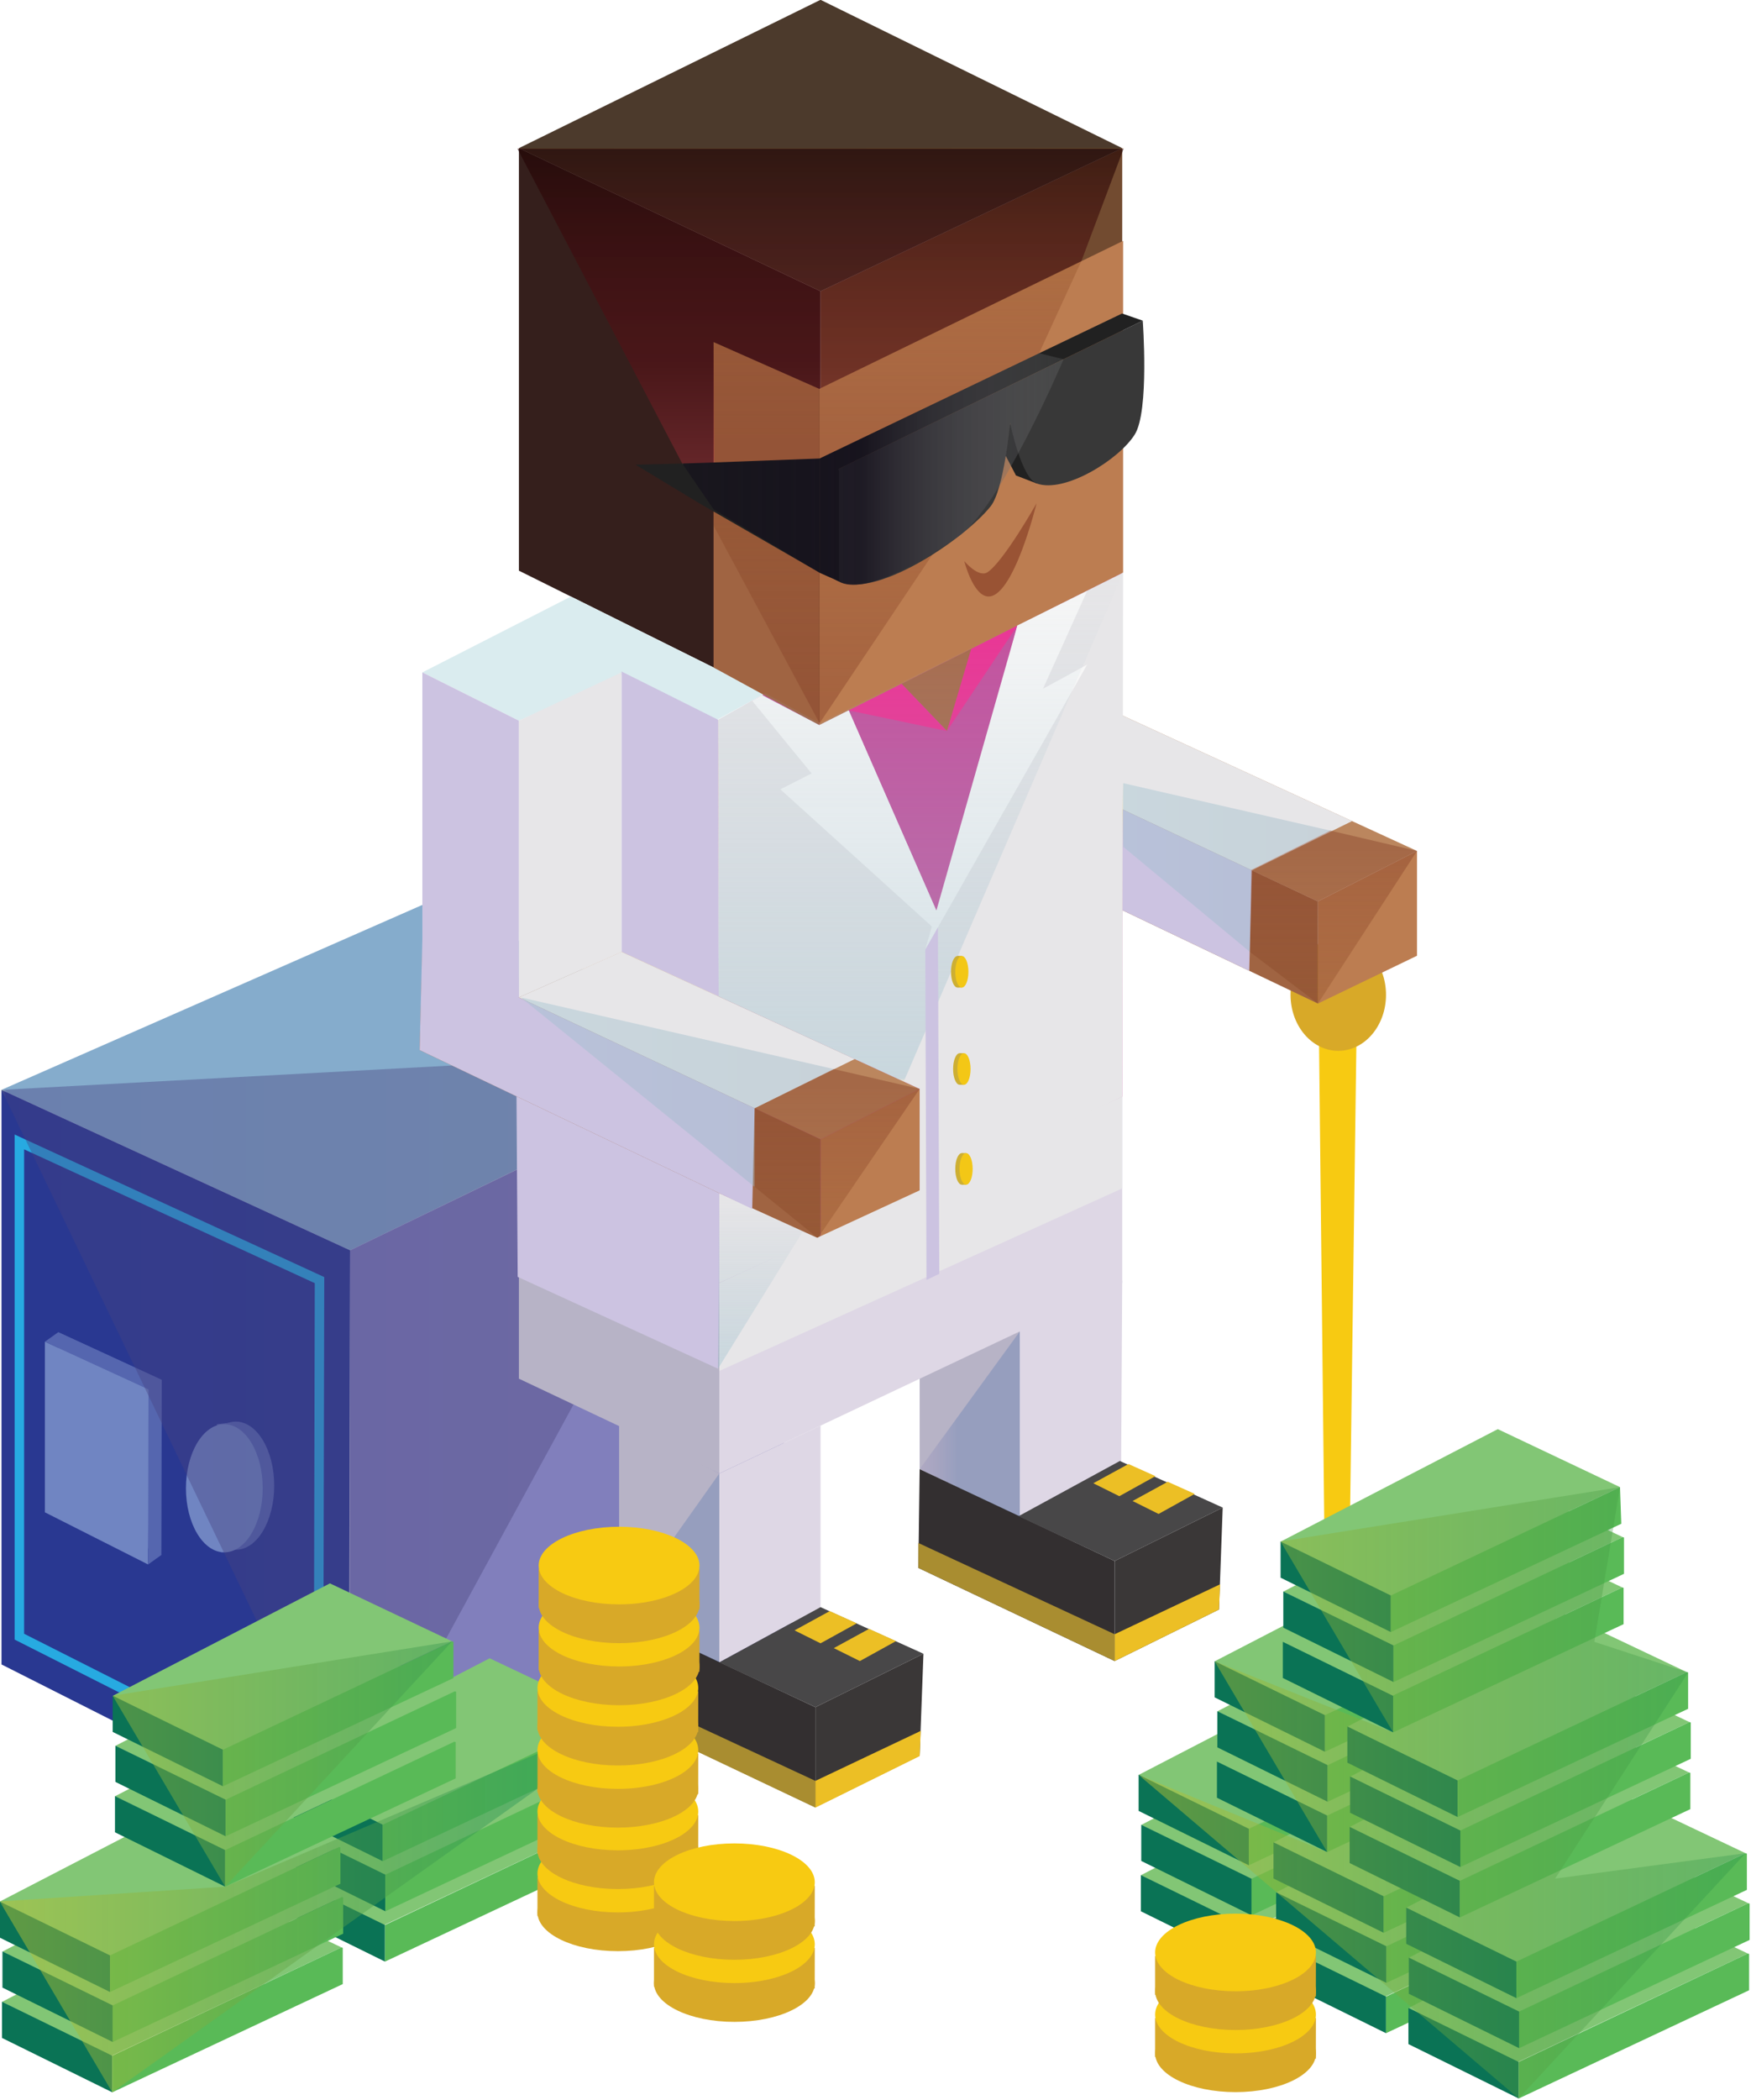 <svg xmlns="http://www.w3.org/2000/svg" version="1.1" id="svg526" width="150" height="179.826"><style id="style2">.st49{fill:#f7ca12}.st50{fill:#d8a928}.st54{fill:#bb865e}.st55{fill:#bc7d51}.st56{fill:#a06442}.st57{fill:#e7e6e8}.st58{fill:#ccc3e1}.st59{fill:#5566af}.st61{fill:#7085c2}.st63{fill:#b7b3c6}.st64{fill:#ded7e5}.st66{fill:#351f1c}.st70{fill:#332f30}.st71{fill:#484748}.st72{fill:#3a3737}.st73{fill:#a98d30}.st74{fill:#ecbf25}.st77{fill:#82c675}.st78{fill:#0a7355}.st79{fill:#59ba57}.st82{fill:#ed3193}.st83{fill:#f7f7f7}.st85{fill:#cdaf33}.st86{fill:#f3c716}.st88{fill:#212121}</style><g id="Layer_5" transform="matrix(.058 0 0 .058 -32.966 -25.113)"><path id="XMLID_385_" class="st49" d="M2516.4 1955.7l10.9 1001.2 31.6-26.7 13.1-974.5z" fill="#f7ca12"/><ellipse id="XMLID_383_" class="st50" cx="2545" cy="1901.7" rx="70.5" ry="82.7" fill="#d8a928"/><path id="XMLID_125_" d="M1085.5 2278.9l615-298-498.4-216.3L570.6 2042l514.9 236.9" fill="#85accc"/><path id="XMLID_124_" d="M1084.5 3149.4l653.4-309.4-36.4-859.1-616 298z" fill="#817fbc"/><path id="XMLID_123_" d="M570.6 2042l514.9 236.9-2 870.5-512.9-259.1z" fill="#293891"/><path id="XMLID_133_" class="st54" d="M2661.3 1689.3l-440.5-202.4-152.1 67.3 446.2 209.6z" fill="#bb865e"/><path id="XMLID_132_" class="st55" d="M2514.9 1914.6l146.4-70.6v-154.7l-146.4 74.5z" fill="#bc7d51"/><path id="XMLID_131_" class="st56" d="M1926.7 1486.9l-4 145.1 592.2 282.6v-150.8l-588.2-276.9" fill="#a06442"/><path id="XMLID_130_" class="st57" d="M2069.3 1554.2l151.5-67.3 344.6 158.3-147.9 72.7-348.2-163.7" fill="#e7e6e8"/><path id="XMLID_126_" class="st58" d="M2417.5 1717.9l-4 148.3-490.8-234.2 4-164.3 142 52 .6 34.5z" fill="#ccc3e1"/><path id="XMLID_411_" class="st59" d="M654.4 2399.8l152.9 70.4-.6 258.5-152.3-76.9z" fill="#5566af"/><ellipse id="XMLID_412_" class="st59" cx="916.7" cy="2626.4" rx="56.7" ry="94.6" fill="#5566af"/><path id="XMLID_413_" stroke-miterlimit="10" d="M597 2118.9l443.3 204-1.7 749.6L597 2849.3z" fill="none" stroke="#27aae1" stroke-width="14"/><path id="XMLID_414_" class="st59" d="M888.7 2535.6l32-3.8L958 2588v84.1l-17.7 40.4-45.1 12.4z" fill="#5566af"/><ellipse id="XMLID_311_" class="st61" cx="899.7" cy="2630.2" rx="56.7" ry="94.6" fill="#7085c2"/><path id="XMLID_415_" class="st61" d="M634.7 2413.8l153 70.3-.6 258.6-152.4-77z" fill="#7085c2"/><path id="XMLID_416_" class="st59" d="M654.4 2399.8l-19.7 14 153 70.3 19.6-13.9z" fill="#5566af"/><path id="XMLID_417_" class="st59" d="M787.1 2718.8v23.9l19.6-14-19-46.4z" fill="#5566af"/><linearGradient id="XMLID_22_" gradientUnits="userSpaceOnUse" x1="570.649" y1="2546.787" x2="1701.544" y2="2546.787"><stop offset="0" stop-color="#fff33b" stop-opacity=".2" id="stop22"/><stop offset=".001" stop-color="#d6c365" stop-opacity=".22" id="stop24"/><stop offset=".002" stop-color="#a97" stop-opacity=".244" id="stop26"/><stop offset=".002" stop-color="#887a7d" stop-opacity=".269" id="stop28"/><stop offset=".003" stop-color="#6f6481" stop-opacity=".294" id="stop30"/><stop offset=".004" stop-color="#5b5483" stop-opacity=".319" id="stop32"/><stop offset=".005" stop-color="#4d4883" stop-opacity=".345" id="stop34"/><stop offset=".006" stop-color="#454183" stop-opacity=".372" id="stop36"/><stop offset=".007" stop-color="#423f83" stop-opacity=".4" id="stop38"/><stop offset=".966" stop-color="#51497b" stop-opacity=".4" id="stop40"/><stop offset="1" stop-color="#4c7c72" stop-opacity=".4" id="stop42"/></linearGradient><path id="XMLID_422_" d="M570.6 2042l1130.9-61.1-616 1131.8z" fill="url(#XMLID_22_)"/></g><g id="Layer_2" transform="matrix(.058 0 0 .058 -32.966 -25.113)"><path id="XMLID_127_" class="st63" d="M1630.8 2189.6v418.8l-296-140v-276.9l296 135.6" fill="#b7b3c6"/><path id="XMLID_180_" class="st63" d="M2074.7 2393.3v278.8l-148-70.1v-283.9z" fill="#b7b3c6"/><path id="XMLID_179_" class="st64" d="M2225.9 2323.4l-1.6 267.2-149.6 81.5v-278.8z" fill="#ded7e5"/><path id="XMLID_175_" d="M1628.8 1497l70-40.5 81.5 40.5 445.6-221.5v776.6l-595.1 275-2-830.1" fill="#c54f9d"/><path id="XMLID_174_" class="st66" d="M1780.3 863l-445.5-211.3v623.8l445.5 221.5z" fill="#351f1c"/><path id="XMLID_173_" d="M1780.3 863l445.6-211.3v623.8L1780.3 1497z" fill="#724b30"/><path id="XMLID_172_" d="M1334.8 651.7L1780.3 863l445.6-211.3-445.6-219z" fill="#4c3a2c"/><path id="XMLID_171_" d="M1411.6 1313.7l287.2 142.8-73.8 40.5-134.9-68.7-155.3 68.7-142.6-71.3 219.4-112" fill="#daecef"/><path id="XMLID_170_" class="st58" d="M1629.8 1904.1l-1-408.6-142.5-71.2v413.9z" fill="#ccc3e1"/><path id="XMLID_169_" class="st54" d="M1926.7 2040.6l-440.4-202.4-152.2 67.3 446.2 209.6z" fill="#bb865e"/><path id="XMLID_168_" class="st58" d="M1628.9 2453.7L1333 2318.1l-1.8-270.2 299.6 141.7v137.5" fill="#ccc3e1"/><path id="XMLID_167_" class="st64" d="M1630.8 2327.1v281.3l595.1-281.3v-275l-595.1 275" fill="#ded7e5"/><path id="XMLID_165_" class="st63" d="M1630.8 2608.4v278.8l-148-70v-283.9z" fill="#b7b3c6"/><path id="XMLID_164_" class="st64" d="M1780.3 2537.7v268l-149.5 81.5v-278.8z" fill="#ded7e5"/><path id="XMLID_163_" class="st70" d="M1482.8 2963.6v-146.4l289.9 136.2v147.7z" fill="#332f30"/><path id="XMLID_162_" class="st71" d="M1780.3 2805.7l152 68.8-159.6 78.9-141.9-66.2 149.5-81.5" fill="#484748"/><path id="XMLID_161_" class="st72" d="M1772.7 3101.1l154-76.1 5.6-150.5-159.6 78.9z" fill="#3a3737"/><path id="XMLID_160_" class="st70" d="M1924.8 2747.8l1.9-145.8 288 135.6v147.7z" fill="#332f30"/><path id="XMLID_159_" class="st71" d="M2222.4 2589.9l151.9 68.8-159.6 78.9-141.9-66.2 149.6-81.5" fill="#484748"/><path id="XMLID_158_" class="st72" d="M2214.7 2885.3l154.1-76.1 5.5-150.5-159.6 78.9z" fill="#3a3737"/><path id="XMLID_147_" class="st55" d="M1780.3 2265.9l146.4-70.6v-154.7l-146.4 74.5z" fill="#bc7d51"/><path id="XMLID_144_" class="st58" d="M1334.8 1906.9V1497l-142.6-71.3v412.5z" fill="#ccc3e1"/><path id="XMLID_129_" class="st56" d="M1192.2 1838.2l-4 145.1 592.1 282.6v-150.8l-588.1-276.9" fill="#a06442"/><path id="XMLID_142_" class="st57" d="M1486.3 1425.7l-151.5 71.3-.1 408.5 151.6-67.3v-412.5" fill="#e7e6e8"/><path id="XMLID_121_" class="st73" d="M1482.8 2927.4l289.9 134.8v39.5l-289.9-137.5v-36.8" fill="#a98d30"/><path id="XMLID_120_" class="st74" d="M1772.7 3062.2l155.6-73.8-1.6 37.2-154 76.1v-39.5" fill="#ecbf25"/><path id="XMLID_119_" class="st73" d="M1924.8 2711l289.9 134.7v39.6l-289.9-137.5V2711" fill="#a98d30"/><path id="XMLID_118_" class="st74" d="M2214.7 2845.7l155.7-73.7-1.6 37.2-154.1 76.1v-39.6" fill="#ecbf25"/><path id="XMLID_117_" class="st74" d="M1793.8 2811.6l-51.9 28.4 38.4 19.1 53.5-29.5-40-18" fill="#ecbf25"/><path id="XMLID_116_" class="st74" d="M1851.9 2837.8l-52 28.4 38.5 19.1 53.4-29.5-39.9-18" fill="#ecbf25"/><path id="XMLID_115_" class="st74" d="M2235.1 2594.4l-51.9 28.4 38.4 19.1 53.4-29.6-39.9-17.9" fill="#ecbf25"/><path id="XMLID_114_" class="st74" d="M2293.1 2620.6l-51.9 28.4 38.4 19.1 53.4-29.6-39.9-17.9" fill="#ecbf25"/><linearGradient id="XMLID_23_" gradientUnits="userSpaceOnUse" x1="1482.755" y1="-15129.808" x2="1630.751" y2="-15129.808" gradientTransform="matrix(1 0 0 -1 0 -12382)"><stop offset="0" stop-opacity="0" id="stop79"/><stop offset="0" stop-color="#6853a3" stop-opacity=".1" id="stop81"/><stop offset=".373" stop-color="#154ca1" stop-opacity=".2" id="stop83"/></linearGradient><path id="XMLID_107_" d="M1630.8 2608.4v278.8l-148-70z" fill="url(#XMLID_23_)"/><linearGradient id="XMLID_24_" gradientUnits="userSpaceOnUse" x1="1926.742" y1="-14917.353" x2="2074.738" y2="-14917.353" gradientTransform="matrix(1 0 0 -1 0 -12382)"><stop offset="0" stop-opacity="0" id="stop87"/><stop offset="0" stop-color="#6853a3" stop-opacity=".1" id="stop89"/><stop offset=".373" stop-color="#154ca1" stop-opacity=".2" id="stop91"/></linearGradient><path id="XMLID_106_" d="M1926.7 2602l148-203.4v273.5" fill="url(#XMLID_24_)"/><path id="XMLID_122_" class="st57" d="M1334.7 1905.5l151.6-67.3 344.5 158.3-147.9 72.7-348.2-163.7" fill="#e7e6e8"/><path id="XMLID_128_" class="st57" d="M1630.8 2194.6v132.5l145.4-66.3z" fill="#e7e6e8"/><path id="XMLID_373_" class="st57" d="M2225.9 2187.5v-135.4l-595.1 275V2457z" fill="#e7e6e8"/><path id="XMLID_1_" class="st66" d="M1622.3 1209l156.6 291.7 166.5-248.7-323.1-67v24" fill="#351f1c"/></g><g id="Layer_4" transform="matrix(.058 0 0 .058 -32.966 -25.113)"><path id="XMLID_343_" class="st77" d="M974.1 3195.5l160.5 80.1 340.9-160.6-180.5-85.6z" fill="#82c675"/><path id="XMLID_342_" class="st78" d="M1137 3329v-54l-162.9-79.7v53.4z" fill="#0a7355"/><path id="XMLID_341_" class="st79" d="M1475.5 3115L1137 3275v54l340.4-159.9v-53.5" fill="#59ba57"/><path id="XMLID_339_" class="st77" d="M974.8 3121.2l160.4 80.1 340.9-160.7-180.5-85.5z" fill="#82c675"/><path id="XMLID_338_" class="st78" d="M1137.6 3254.7v-54L974.8 3121v53.4z" fill="#0a7355"/><path id="XMLID_337_" class="st79" d="M1476.1 3040.6l-338.5 160.1v54l340.4-159.9v-53.6" fill="#59ba57"/><path id="XMLID_335_" class="st77" d="M970.8 3047.4l160.4 80.1 340.9-160.7-180.5-85.6z" fill="#82c675"/><path id="XMLID_334_" class="st78" d="M1133.7 3180.8v-53.9l-162.9-79.8v53.4z" fill="#0a7355"/><path id="XMLID_324_" class="st79" d="M1472.1 2966.8l-338.4 160.1v53.9L1474 3021v-53.6" fill="#59ba57"/><path id="XMLID_110_" class="st55" d="M1778.4 1007.1l448.8-218.5v489.8l-448.8 225.2z" fill="#bc7d51"/><path id="XMLID_109_" class="st56" d="M1622.3 938l156.1 69.1v496.5l-156.1-85.2z" fill="#a06442"/><path id="XMLID_108_" d="M2025.8 1313.4c38.4 7 73.6-137.4 73.6-137.4s-48.3 85.5-72.3 101.7c-13.4 9-34.5-16.3-34.5-16.3s12.1 48.2 33.2 52z" fill="#995334"/><path id="XMLID_105_" class="st57" d="M1694 1459.3l-65.2 36.2 1 408.6 296.9 136.5v154.7l299.2-143.2 1.3-773.7-156.2 78.2-112.5 437.1-136.6-311.9-43.5 21.8z" fill="#e7e6e8"/><path id="XMLID_68_" class="st58" d="M1682.9 2069.2l-3.5 148.6-491.2-234.5 4-164.3 141.9 52 .6 34.5z" fill="#ccc3e1"/><path id="XMLID_136_" d="M1967 1512.3l43.1-125-110.1 55.3" fill="#a8694a"/><path id="XMLID_135_" class="st82" d="M1967 1512.3l35.8-121.3 68.2-34.4z" fill="#ed3193"/><path id="XMLID_134_" class="st82" d="M1821.9 1481.8l145.1 30.5-67-69.7z" fill="#ed3193"/><path id="XMLID_137_" class="st83" d="M2071 1356.6l103-51.1-65.1 144.3 65.1-35.5-239 420.7z" fill="#f7f7f7"/><path id="XMLID_138_" class="st83" d="M1952.3 1795l.3-14.7-130.7-298.5-43.5 21.8-84.4-44.3-14.6 8.4 87.7 107.2-46.1 23.4 226.5 205z" fill="#f7f7f7"/><linearGradient id="XMLID_25_" gradientUnits="userSpaceOnUse" x1="1928.032" y1="2029.784" x2="1928.032" y2="1278.36"><stop offset="0" stop-color="#fff33b" stop-opacity=".2" id="stop119"/><stop offset=".001" stop-color="#eae374" stop-opacity=".226" id="stop121"/><stop offset=".002" stop-color="#d3d894" stop-opacity=".254" id="stop123"/><stop offset=".003" stop-color="#c0cfab" stop-opacity=".282" id="stop125"/><stop offset=".004" stop-color="#b0c8bb" stop-opacity=".31" id="stop127"/><stop offset=".005" stop-color="#a4c4c6" stop-opacity=".339" id="stop129"/><stop offset=".006" stop-color="#9dc1cc" stop-opacity=".368" id="stop131"/><stop offset=".007" stop-color="#9bc0ce" stop-opacity=".4" id="stop133"/><stop offset="1" stop-color="#98b4c3" stop-opacity="0" id="stop135"/></linearGradient><path id="XMLID_420_" d="M1741.9 1955.7l161.3 74.1 324-751.4-448.3 222.3-80.1-44.2-70 39 .9 408.6z" fill="url(#XMLID_25_)"/><path id="XMLID_348_" class="st50" d="M1599.7 3204.4l-.1 59.7-133.9 27.9-103.5-30.4v-57.2z" fill="#d8a928"/><ellipse id="XMLID_347_" class="st50" cx="1481" cy="3256.3" rx="118.8" ry="57.3" fill="#d8a928"/><path id="XMLID_346_" class="st49" d="M1599.7 3199.1c0 13-9 25-24.2 34.7-21.7 13.7-56 22.6-94.5 22.6-65.6 0-118.8-25.6-118.8-57.3 0-31.7 53.2-57.3 118.8-57.3s118.7 25.6 118.7 57.3z" fill="#f7ca12"/><path id="XMLID_357_" class="st77" d="M571.3 3388.5l160.5 80.1 340.9-160.6-180.5-85.6z" fill="#82c675"/><path id="XMLID_356_" class="st78" d="M734.2 3522v-54l-162.9-79.7v53.4z" fill="#0a7355"/><path id="XMLID_355_" class="st79" d="M1072.7 3308l-338.5 160v54l340.4-159.8v-53.6" fill="#59ba57"/><path id="XMLID_354_" class="st77" d="M572 3314.2l160.4 80.1 340.9-160.6-180.5-85.6z" fill="#82c675"/><path id="XMLID_353_" class="st78" d="M734.8 3447.7v-54L572 3314v53.4z" fill="#0a7355"/><path id="XMLID_352_" class="st79" d="M1073.3 3233.7l-338.5 160v54l340.4-159.9v-53.5" fill="#59ba57"/><path id="XMLID_351_" class="st77" d="M568 3240.4l160.4 80.1 340.9-160.7-180.5-85.5z" fill="#82c675"/><path id="XMLID_350_" class="st78" d="M730.9 3373.9v-54L568 3240.2v53.4z" fill="#0a7355"/><path id="XMLID_349_" class="st79" d="M1069.3 3159.8l-338.4 160.1v54l340.3-159.9v-53.6" fill="#59ba57"/><path id="XMLID_370_" class="st77" d="M738.2 3084.9l160.4 80.1 340.9-160.7-180.5-85.5z" fill="#82c675"/><path id="XMLID_369_" class="st78" d="M901 3218.4v-54l-162.8-79.7v53.4z" fill="#0a7355"/><path id="XMLID_368_" class="st79" d="M1239.5 3004.3L901 3164.4v54l340.4-159.9v-53.6" fill="#59ba57"/><path id="XMLID_367_" class="st77" d="M738.8 3010.5l160.4 80.1 340.9-160.6-180.4-85.6z" fill="#82c675"/><path id="XMLID_366_" class="st78" d="M901.7 3144v-54l-162.9-79.7v53.4z" fill="#0a7355"/><path id="XMLID_364_" class="st79" d="M1240.1 2930l-338.4 160v54l340.4-159.8v-53.6" fill="#59ba57"/><path id="XMLID_361_" class="st77" d="M734.8 2936.7l160.5 80.1 340.9-160.6-180.5-85.6z" fill="#82c675"/><path id="XMLID_359_" class="st78" d="M897.7 3070.2v-54l-162.9-79.7v53.4z" fill="#0a7355"/><path id="XMLID_358_" class="st79" d="M1236.2 2856.2l-338.5 160v54l340.4-159.8v-53.6" fill="#59ba57"/><path id="XMLID_371_" class="st58" d="M1935 1835l1.8 487.7 18.9-9.1-2-511.5z" fill="#ccc3e1"/><ellipse id="XMLID_372_" class="st85" cx="1982.7" cy="1867.7" rx="9.7" ry="23.3" fill="#cdaf33"/><path id="XMLID_375_" class="st85" d="M1989 1844.3h-6.3l-5.2 19.9 1.8 16.7 4 10.1h5.7z" fill="#cdaf33"/><ellipse id="XMLID_374_" class="st86" cx="1989" cy="1867.7" rx="9.7" ry="23.3" fill="#f3c716"/><ellipse id="XMLID_378_" class="st85" cx="1985.8" cy="2011.2" rx="9.7" ry="23.3" fill="#cdaf33"/><path id="XMLID_377_" class="st85" d="M1992.2 1987.9h-6.4l-5.1 19.8 1.8 16.8 3.9 10 5.8.1z" fill="#cdaf33"/><ellipse id="XMLID_376_" class="st86" cx="1992.2" cy="2011.2" rx="9.7" ry="23.3" fill="#f3c716"/><ellipse id="XMLID_381_" class="st85" cx="1989" cy="2158.7" rx="9.7" ry="23.3" fill="#cdaf33"/><path id="XMLID_380_" class="st85" d="M1995.3 2135.3h-6.3l-5.2 19.9 1.9 16.7 3.9 10.1h5.7z" fill="#cdaf33"/><ellipse id="XMLID_379_" class="st86" cx="1995.3" cy="2158.7" rx="9.7" ry="23.3" fill="#f3c716"/><path id="XMLID_386_" class="st50" d="M1599.7 3112.7l-.1 59.7-133.9 27.9-103.5-30.4v-57.2z" fill="#d8a928"/><ellipse id="XMLID_384_" class="st50" cx="1481" cy="3164.6" rx="118.8" ry="57.3" fill="#d8a928"/><path id="XMLID_382_" class="st49" d="M1599.7 3107.4c0 13-9 25-24.2 34.7-21.7 13.7-56 22.6-94.5 22.6-65.6 0-118.8-25.6-118.8-57.3 0-31.7 53.2-57.3 118.8-57.3s118.7 25.7 118.7 57.3z" fill="#f7ca12"/><path id="XMLID_392_" class="st50" d="M1599.7 3021.9l-.1 59.8-133.9 27.9-103.5-30.4v-57.3z" fill="#d8a928"/><ellipse id="XMLID_391_" class="st50" cx="1481" cy="3073.9" rx="118.8" ry="57.3" fill="#d8a928"/><path id="XMLID_390_" class="st49" d="M1599.7 3016.7c0 13-9 25-24.2 34.7-21.7 13.7-56 22.6-94.5 22.6-65.6 0-118.8-25.6-118.8-57.3 0-31.6 53.2-57.3 118.8-57.3s118.7 25.6 118.7 57.3z" fill="#f7ca12"/><path id="XMLID_389_" class="st50" d="M1599.7 2930.2l-.1 59.8-133.9 27.9-103.5-30.4v-57.3z" fill="#d8a928"/><ellipse id="XMLID_388_" class="st50" cx="1481" cy="2982.2" rx="118.8" ry="57.3" fill="#d8a928"/><path id="XMLID_387_" class="st49" d="M1599.7 2925c0 13-9 25-24.2 34.7-21.7 13.7-56 22.6-94.5 22.6-65.6 0-118.8-25.6-118.8-57.3 0-31.6 53.2-57.3 118.8-57.3s118.7 25.6 118.7 57.3z" fill="#f7ca12"/><path id="XMLID_398_" class="st50" d="M1601.5 2841.3l-.1 59.7-133.9 27.9-103.5-30.4v-57.2z" fill="#d8a928"/><ellipse id="XMLID_397_" class="st50" cx="1482.8" cy="2893.2" rx="118.8" ry="57.3" fill="#d8a928"/><path id="XMLID_396_" class="st49" d="M1601.5 2836c0 13-9 25-24.2 34.7-21.7 13.7-56 22.6-94.5 22.6-65.6 0-118.8-25.6-118.8-57.3 0-31.7 53.2-57.3 118.8-57.3s118.7 25.7 118.7 57.3z" fill="#f7ca12"/><path id="XMLID_395_" class="st50" d="M1601.5 2749.6l-.1 59.7-133.9 27.9-103.5-30.4v-57.2z" fill="#d8a928"/><ellipse id="XMLID_394_" class="st50" cx="1482.8" cy="2801.6" rx="118.8" ry="57.3" fill="#d8a928"/><path id="XMLID_393_" class="st49" d="M1601.5 2744.3c0 13-9 25-24.2 34.7-21.7 13.7-56 22.6-94.5 22.6-65.6 0-118.8-25.6-118.8-57.3 0-31.7 53.2-57.3 118.8-57.3s118.7 25.7 118.7 57.3z" fill="#f7ca12"/><path id="XMLID_410_" class="st50" d="M1771.8 3308.7l-.1 59.8-133.9 27.8-103.5-30.3v-57.3z" fill="#d8a928"/><ellipse id="XMLID_409_" class="st50" cx="1653.1" cy="3360.7" rx="118.8" ry="57.3" fill="#d8a928"/><path id="XMLID_408_" class="st49" d="M1771.8 3303.4c0 13-9 25-24.2 34.7-21.7 13.7-56 22.6-94.5 22.6-65.6 0-118.8-25.6-118.8-57.3 0-31.7 53.2-57.3 118.8-57.3s118.7 25.7 118.7 57.3z" fill="#f7ca12"/><path id="XMLID_407_" class="st50" d="M1771.8 3217l-.1 59.8-133.9 27.9-103.5-30.4V3217z" fill="#d8a928"/><ellipse id="XMLID_406_" class="st50" cx="1653.1" cy="3269" rx="118.8" ry="57.3" fill="#d8a928"/><path id="XMLID_405_" class="st49" d="M1771.8 3211.8c0 13-9 25-24.2 34.7-21.7 13.7-56 22.6-94.5 22.6-65.6 0-118.8-25.6-118.8-57.3 0-31.7 53.2-57.3 118.8-57.3s118.7 25.6 118.7 57.3z" fill="#f7ca12"/><path id="XMLID_149_" class="st77" d="M2253.4 3201.5l160.4 80.1 340.9-160.6-180.4-85.6z" fill="#82c675"/><path id="XMLID_148_" class="st78" d="M2416.3 3335v-54l-162.9-79.7v53.4z" fill="#0a7355"/><path id="XMLID_146_" d="M2754.7 3121l-338.4 160v54l340.3-159.9v-53.5" fill="#8ec18e"/><path id="XMLID_140_" class="st77" d="M2452.6 3301.2l160.4 80.1 340.9-160.6-180.5-85.6z" fill="#82c675"/><path id="XMLID_139_" class="st78" d="M2615.5 3434.7v-54l-162.9-79.7v53.4z" fill="#0a7355"/><path id="XMLID_96_" class="st79" d="M2953.9 3220.7l-338.4 160v54l340.3-159.8v-53.6" fill="#59ba57"/><path id="XMLID_145_" class="st77" d="M2648.6 3397.7l160.4 80.1 340.9-160.7-180.5-85.6z" fill="#82c675"/><path id="XMLID_143_" class="st78" d="M2811.5 3531.1v-53.9l-162.9-79.8v53.4z" fill="#0a7355"/><path id="XMLID_141_" class="st79" d="M3149.9 3317.1l-338.4 160.1v53.9l340.3-159.8v-53.6" fill="#59ba57"/><path id="XMLID_166_" class="st77" d="M2254 3127.2l160.5 80.1 340.9-160.7-180.5-85.5z" fill="#82c675"/><path id="XMLID_157_" class="st78" d="M2416.9 3260.7v-54L2254 3127v53.4z" fill="#0a7355"/><path id="XMLID_156_" class="st79" d="M2755.4 3046.6l-338.5 160.1v54l340.4-159.9v-53.6" fill="#59ba57"/><path id="XMLID_155_" class="st77" d="M2453.2 3226.9l160.5 80.1 340.9-160.6-180.5-85.6z" fill="#82c675"/><path id="XMLID_154_" class="st78" d="M2616.1 3360.4v-54l-162.9-79.7v53.4z" fill="#0a7355"/><path id="XMLID_153_" class="st79" d="M2954.6 3146.4l-338.5 160v54l340.4-159.9V3147" fill="#59ba57"/><path id="XMLID_152_" class="st77" d="M2649.2 3323.3l160.5 80.1 340.9-160.6-180.5-85.6z" fill="#82c675"/><path id="XMLID_151_" class="st78" d="M2812.1 3456.8v-54l-162.9-79.7v53.4z" fill="#0a7355"/><path id="XMLID_150_" class="st79" d="M3150.6 3242.8l-338.5 160v54l340.4-159.8v-53.6" fill="#59ba57"/><path id="XMLID_186_" class="st77" d="M2250.1 3053.4l160.4 80.1 340.9-160.7-180.5-85.6z" fill="#82c675"/><path id="XMLID_185_" class="st78" d="M2412.9 3186.8v-53.9l-162.8-79.8v53.4z" fill="#0a7355"/><path id="XMLID_184_" class="st79" d="M2751.4 2972.8l-338.5 160.1v53.9l340.4-159.8v-53.6" fill="#59ba57"/><path id="XMLID_183_" class="st77" d="M2449.3 3153.1l160.4 80.1 340.9-160.7-180.5-85.5z" fill="#82c675"/><path id="XMLID_182_" class="st78" d="M2612.1 3286.5v-53.9l-162.8-79.7v53.4z" fill="#0a7355"/><path id="XMLID_181_" class="st79" d="M2950.6 3072.5l-338.5 160.1v53.9l340.4-159.8v-53.6" fill="#59ba57"/><path id="XMLID_178_" class="st77" d="M2645.3 3249.5l160.4 80.1 340.9-160.6-180.5-85.6z" fill="#82c675"/><path id="XMLID_177_" class="st78" d="M2808.1 3383v-54l-162.8-79.7v53.4z" fill="#0a7355"/><path id="XMLID_176_" class="st79" d="M3146.6 3169l-338.5 160v54l340.4-159.9v-53.5" fill="#59ba57"/><path id="XMLID_310_" class="st77" d="M2365.8 3033.9l160.4 80.1 340.9-160.7-180.5-85.6z" fill="#82c675"/><path id="XMLID_309_" class="st78" d="M2528.6 3167.3v-53.9l-162.8-79.7v53.4z" fill="#0a7355"/><path id="XMLID_304_" class="st79" d="M2867.1 2953.3l-338.5 160.1v53.9l340.4-159.8v-53.6" fill="#59ba57"/><path id="XMLID_303_" class="st77" d="M2561.8 3130.3l160.4 80.1 340.9-160.6-180.5-85.6z" fill="#82c675"/><path id="XMLID_302_" class="st78" d="M2724.6 3263.8v-54l-162.8-79.7v53.4z" fill="#0a7355"/><path id="XMLID_301_" class="st79" d="M3063.1 3049.8l-338.5 160v54l340.4-159.9v-53.5" fill="#59ba57"/><path id="XMLID_299_" class="st77" d="M2366.4 2959.5l160.4 80.1 340.9-160.6-180.5-85.6z" fill="#82c675"/><path id="XMLID_298_" class="st78" d="M2529.3 3093v-54l-162.9-79.7v53.4z" fill="#0a7355"/><path id="XMLID_297_" class="st79" d="M2867.7 2879l-338.4 160v54l340.3-159.8v-53.6" fill="#59ba57"/><path id="XMLID_296_" class="st77" d="M2562.4 3056l160.4 80.1 340.9-160.7-180.5-85.6z" fill="#82c675"/><path id="XMLID_196_" class="st78" d="M2725.3 3189.4v-53.9l-162.9-79.8v53.5z" fill="#0a7355"/><path id="XMLID_195_" class="st79" d="M3063.7 2975.4l-338.4 160.1v53.9l340.3-159.8V2976" fill="#59ba57"/><path id="XMLID_194_" class="st77" d="M2362.4 2885.7l160.4 80.1 340.9-160.6-180.4-85.6z" fill="#82c675"/><path id="XMLID_193_" class="st78" d="M2525.3 3019.2v-54l-162.9-79.7v53.4z" fill="#0a7355"/><path id="XMLID_192_" class="st79" d="M2863.7 2805.2l-338.4 160v54l340.4-159.8v-53.6" fill="#59ba57"/><path id="XMLID_190_" class="st77" d="M2558.4 2982.1l160.4 80.1 340.9-160.6-180.4-85.6z" fill="#82c675"/><path id="XMLID_189_" class="st78" d="M2721.3 3115.6v-54l-162.9-79.7v53.4z" fill="#0a7355"/><path id="XMLID_188_" class="st79" d="M3059.7 2901.6l-338.4 160v54l340.4-159.8v-53.6" fill="#59ba57"/><path id="XMLID_333_" class="st77" d="M2463.1 2857.2l160.4 80.1 340.9-160.7L2784 2691z" fill="#82c675"/><path id="XMLID_332_" class="st78" d="M2626 2990.6v-53.9l-162.9-79.8v53.4z" fill="#0a7355"/><path id="XMLID_331_" class="st79" d="M2964.4 2776.6L2626 2936.7v53.9l340.4-159.8v-53.6" fill="#59ba57"/><path id="XMLID_316_" class="st77" d="M2463.8 2782.8l160.4 80.1 340.9-160.6-180.5-85.6z" fill="#82c675"/><path id="XMLID_315_" class="st78" d="M2626.6 2916.3v-54l-162.8-79.7v53.4z" fill="#0a7355"/><path id="XMLID_314_" class="st79" d="M2965.1 2702.3l-338.5 160v54l340.4-159.8v-53.6" fill="#59ba57"/><path id="XMLID_313_" class="st77" d="M2459.8 2709l160.4 80.1 340.9-160.6-180.5-85.6z" fill="#82c675"/><path id="XMLID_312_" class="st78" d="M2622.6 2842.5v-54l-162.8-79.7v53.4z" fill="#0a7355"/><path id="XMLID_424_" class="st79" d="M2961.1 2628.5l-338.5 160v54l340.4-159.9" fill="#59ba57"/><path id="XMLID_404_" class="st50" d="M2512 3412.4l-.1 59.8-133.9 27.9-103.5-30.4v-57.3z" fill="#d8a928"/><ellipse id="XMLID_403_" class="st50" cx="2393.3" cy="3464.4" rx="118.8" ry="57.3" fill="#d8a928"/><path id="XMLID_402_" class="st49" d="M2512 3407.2c0 13-9 25-24.2 34.7-21.7 13.7-56 22.6-94.5 22.6-65.6 0-118.8-25.6-118.8-57.3 0-31.7 53.2-57.3 118.8-57.3s118.7 25.6 118.7 57.3z" fill="#f7ca12"/><path id="XMLID_401_" class="st50" d="M2512 3320.8l-.1 59.7-133.9 27.9-103.5-30.4v-57.2z" fill="#d8a928"/><ellipse id="XMLID_400_" class="st50" cx="2393.3" cy="3372.7" rx="118.8" ry="57.3" fill="#d8a928"/><path id="XMLID_399_" class="st49" d="M2512 3315.5c0 13-9 25-24.2 34.7-21.7 13.7-56 22.6-94.5 22.6-65.6 0-118.8-25.6-118.8-57.3 0-31.7 53.2-57.3 118.8-57.3s118.7 25.7 118.7 57.3z" fill="#f7ca12"/><path id="XMLID_308_" class="st88" d="M2099.7 1146.8L2069 1135l-23-44 8.5-46z" fill="#212121"/><linearGradient id="XMLID_26_" gradientUnits="userSpaceOnUse" x1="1783.69" y1="1161" x2="1783.69" y2="1500.651"><stop offset="0" stop-color="#702c05" stop-opacity=".2" id="stop252"/><stop offset=".14" stop-color="#773212" stop-opacity=".231" id="stop254"/><stop offset=".319" stop-color="#7e371b" stop-opacity=".272" id="stop256"/><stop offset=".502" stop-color="#813b21" stop-opacity=".313" id="stop258"/><stop offset=".69" stop-color="#823c24" stop-opacity=".355" id="stop260"/><stop offset=".891" stop-color="#833d25" stop-opacity=".4" id="stop262"/></linearGradient><path id="XMLID_2_" d="M1622.3 1209l156.6 291.7 166.5-248.7-323.4-91z" fill="url(#XMLID_26_)"/><path id="XMLID_113_" d="M1807.4 1125.2l448.8-218.8s9.9 133.3-11.7 167.9c-23 37.1-103.8 87.4-144.8 72.5-22.9-8.3-39.4-89.2-39.4-89.2s-9.1 98.1-28.7 122.8c-38.9 49-175.8 141.7-228.9 108.7-35.2-21.9 4.7-163.9 4.7-163.9z" fill="#383838"/><path id="XMLID_112_" class="st88" d="M2256.2 906.4l-30.5-10.6-446.8 214.1v168.6l28.5 12.7v-166z" fill="#212121"/><path id="XMLID_111_" class="st88" d="M1601.6 1176.2L1507 1119l86.4-2.1 185.5-7v168.6z" fill="#212121"/><linearGradient id="XMLID_27_" gradientUnits="userSpaceOnUse" x1="1575.961" y1="1125.434" x2="2139.213" y2="1125.434"><stop offset="0" stop-color="#fff33b" stop-opacity=".2" id="stop269"/><stop offset="0" stop-color="#f0dd3f" stop-opacity=".204" id="stop271"/><stop offset="0" stop-color="#a79640" stop-opacity=".227" id="stop273"/><stop offset=".001" stop-color="#746739" stop-opacity=".251" id="stop275"/><stop offset=".001" stop-color="#514730" stop-opacity=".275" id="stop277"/><stop offset=".002" stop-color="#383128" stop-opacity=".299" id="stop279"/><stop offset=".002" stop-color="#252021" stop-opacity=".323" id="stop281"/><stop offset=".003" stop-color="#18131c" stop-opacity=".348" id="stop283"/><stop offset=".003" stop-color="#0f0a19" stop-opacity=".373" id="stop285"/><stop offset=".004" stop-color="#0c0718" stop-opacity=".4" id="stop287"/><stop offset=".471" stop-color="#130e1c" stop-opacity=".7" id="stop289"/><stop offset=".984" stop-color="#888a8c" stop-opacity=".2" id="stop291"/></linearGradient><path id="XMLID_3_" d="M1576 1117.3l202.9-7.4 324.3-155.4 36.1 8.9s-92.7 218.3-155.2 261.6c-142.4 98.6-176.6 66.2-176.6 66.2l-28.5-12.7-156.6-93.5-46.4-67.7" fill="url(#XMLID_27_)"/><linearGradient id="XMLID_28_" gradientUnits="userSpaceOnUse" x1="1691.601" y1="2453.726" x2="1691.601" y2="2195.291"><stop offset="0" stop-color="#fff33b" stop-opacity=".2" id="stop295"/><stop offset=".001" stop-color="#eae374" stop-opacity=".226" id="stop297"/><stop offset=".002" stop-color="#d3d894" stop-opacity=".254" id="stop299"/><stop offset=".003" stop-color="#c0cfab" stop-opacity=".282" id="stop301"/><stop offset=".004" stop-color="#b0c8bb" stop-opacity=".31" id="stop303"/><stop offset=".005" stop-color="#a4c4c6" stop-opacity=".339" id="stop305"/><stop offset=".006" stop-color="#9dc1cc" stop-opacity=".368" id="stop307"/><stop offset=".007" stop-color="#9bc0ce" stop-opacity=".4" id="stop309"/><stop offset="1" stop-color="#98b4c3" stop-opacity="0" id="stop311"/></linearGradient><path id="XMLID_5_" d="M1754.3 2250.8l-125.4 202.9.9-258.4z" fill="url(#XMLID_28_)"/><linearGradient id="XMLID_29_" gradientUnits="userSpaceOnUse" x1="1804.821" y1="2260.808" x2="1804.821" y2="2011.242"><stop offset="0" stop-color="#702c05" stop-opacity=".2" id="stop315"/><stop offset=".14" stop-color="#773212" stop-opacity=".231" id="stop317"/><stop offset=".319" stop-color="#7e371b" stop-opacity=".272" id="stop319"/><stop offset=".502" stop-color="#813b21" stop-opacity=".313" id="stop321"/><stop offset=".69" stop-color="#823c24" stop-opacity=".355" id="stop323"/><stop offset=".891" stop-color="#833d25" stop-opacity=".4" id="stop325"/></linearGradient><path id="XMLID_7_" d="M1682.9 2185.2l93.3 75.6 150.5-220.2-127.2-29.4-116.6 58v116" fill="url(#XMLID_29_)"/><linearGradient id="XMLID_30_" gradientUnits="userSpaceOnUse" x1="2537.784" y1="1914.623" x2="2537.784" y2="1659.171"><stop offset="0" stop-color="#702c05" stop-opacity=".2" id="stop329"/><stop offset=".14" stop-color="#773212" stop-opacity=".231" id="stop331"/><stop offset=".319" stop-color="#7e371b" stop-opacity=".272" id="stop333"/><stop offset=".502" stop-color="#813b21" stop-opacity=".313" id="stop335"/><stop offset=".69" stop-color="#823c24" stop-opacity=".355" id="stop337"/><stop offset=".891" stop-color="#833d25" stop-opacity=".4" id="stop339"/></linearGradient><path id="XMLID_8_" d="M2414.3 1838.2l100.6 76.4 146.4-225.3-128.3-30.1-116.6 57.9-2.1 121.1" fill="url(#XMLID_30_)"/></g><g id="Layer_6" transform="matrix(.058 0 0 .058 -32.966 -25.113)"><linearGradient id="XMLID_31_" gradientUnits="userSpaceOnUse" x1="1780.338" y1="-13033.679" x2="1780.338" y2="-13499.322" gradientTransform="matrix(1 0 0 -1 0 -12382)"><stop offset="0" stop-color="#fff33b" stop-opacity=".2" id="stop344"/><stop offset="0" stop-color="#f5dd3a" stop-opacity=".208" id="stop346"/><stop offset="0" stop-color="#b8932e" stop-opacity=".254" id="stop348"/><stop offset=".001" stop-color="#8b5e1d" stop-opacity=".301" id="stop350"/><stop offset=".001" stop-color="#6a3a0c" stop-opacity=".349" id="stop352"/><stop offset=".002" stop-color="#521e00" stop-opacity=".397" id="stop354"/><stop offset=".002" stop-color="#3e0100" stop-opacity=".446" id="stop356"/><stop offset=".003" stop-color="#2f0000" stop-opacity=".495" id="stop358"/><stop offset=".003" stop-color="#200" stop-opacity=".546" id="stop360"/><stop offset=".004" stop-color="#1d0000" stop-opacity=".6" id="stop362"/><stop offset=".686" stop-color="#680a14" stop-opacity=".4" id="stop364"/><stop offset=".984" stop-color="#a72c39" stop-opacity=".4" id="stop366"/></linearGradient><path id="XMLID_78_" d="M1332.5 652.2l243.5 465.1 47.5-1.5-1.2-177.8 156.1 69.1 387.1-188.5 62.7-166.9z" fill="url(#XMLID_31_)"/><linearGradient id="XMLID_32_" gradientUnits="userSpaceOnUse" x1="1337.457" y1="-14427.358" x2="1799.476" y2="-14427.358" gradientTransform="matrix(1 0 0 -1 0 -12382)"><stop offset="0" stop-color="#fff33b" stop-opacity=".2" id="stop370"/><stop offset=".001" stop-color="#eae374" stop-opacity=".226" id="stop372"/><stop offset=".002" stop-color="#d3d894" stop-opacity=".254" id="stop374"/><stop offset=".003" stop-color="#c0cfab" stop-opacity=".282" id="stop376"/><stop offset=".004" stop-color="#b0c8bb" stop-opacity=".31" id="stop378"/><stop offset=".005" stop-color="#a4c4c6" stop-opacity=".339" id="stop380"/><stop offset=".006" stop-color="#9dc1cc" stop-opacity=".368" id="stop382"/><stop offset=".007" stop-color="#9bc0ce" stop-opacity=".4" id="stop384"/><stop offset="1" stop-color="#98b4c3" stop-opacity=".4" id="stop386"/></linearGradient><path id="XMLID_418_" d="M1337.5 1905.5l462 105.7-116.6 58v116z" fill="url(#XMLID_32_)"/><linearGradient id="XMLID_33_" gradientUnits="userSpaceOnUse" x1="1893.934" y1="818.643" x2="1893.934" y2="1115.769"><stop offset="0" stop-color="#702c05" stop-opacity=".2" id="stop390"/><stop offset=".14" stop-color="#773212" stop-opacity=".231" id="stop392"/><stop offset=".319" stop-color="#7e371b" stop-opacity=".272" id="stop394"/><stop offset=".502" stop-color="#813b21" stop-opacity=".313" id="stop396"/><stop offset=".69" stop-color="#823c24" stop-opacity=".355" id="stop398"/><stop offset=".891" stop-color="#833d25" stop-opacity=".4" id="stop400"/></linearGradient><path id="XMLID_421_" d="M2165.5 818.6l-62.4 135.9-26.4 12.7-297.8 142.7-155.4 5.9-1.2-177.8 156.1 69.1z" fill="url(#XMLID_33_)"/><linearGradient id="XMLID_34_" gradientUnits="userSpaceOnUse" x1="2955.831" y1="2620.583" x2="2955.831" y2="2620.583"><stop offset="0" stop-color="#fff33b" stop-opacity=".2" id="stop404"/><stop offset="0" stop-color="#f7e946" stop-opacity=".206" id="stop406"/><stop offset=".001" stop-color="#c9d05e" stop-opacity=".232" id="stop408"/><stop offset=".002" stop-color="#a1bc6c" stop-opacity=".259" id="stop410"/><stop offset=".003" stop-color="#80ae74" stop-opacity=".286" id="stop412"/><stop offset=".004" stop-color="#65a479" stop-opacity=".314" id="stop414"/><stop offset=".005" stop-color="#4e9d7c" stop-opacity=".341" id="stop416"/><stop offset=".006" stop-color="#3c9a7d" stop-opacity=".37" id="stop418"/><stop offset=".007" stop-color="#36987e" stop-opacity=".4" id="stop420"/><stop offset=".593" stop-color="#4f7770" stop-opacity=".4" id="stop422"/><stop offset="1" stop-color="#4c7c72" stop-opacity=".4" id="stop424"/></linearGradient><linearGradient id="XMLID_35_" gradientUnits="userSpaceOnUse" x1="2459.778" y1="2708.79" x2="2459.778" y2="2708.79"><stop offset="0" stop-color="#fff33b" stop-opacity=".2" id="stop427"/><stop offset="0" stop-color="#f7e946" stop-opacity=".206" id="stop429"/><stop offset=".001" stop-color="#c9d05e" stop-opacity=".232" id="stop431"/><stop offset=".002" stop-color="#a1bc6c" stop-opacity=".259" id="stop433"/><stop offset=".003" stop-color="#80ae74" stop-opacity=".286" id="stop435"/><stop offset=".004" stop-color="#65a479" stop-opacity=".314" id="stop437"/><stop offset=".005" stop-color="#4e9d7c" stop-opacity=".341" id="stop439"/><stop offset=".006" stop-color="#3c9a7d" stop-opacity=".37" id="stop441"/><stop offset=".007" stop-color="#36987e" stop-opacity=".4" id="stop443"/><stop offset=".593" stop-color="#4f7770" stop-opacity=".4" id="stop445"/><stop offset="1" stop-color="#4c7c72" stop-opacity=".4" id="stop447"/></linearGradient><linearGradient id="XMLID_36_" gradientUnits="userSpaceOnUse" x1="2631.615" y1="2990.637" x2="2631.615" y2="2990.637"><stop offset="0" stop-color="#fff33b" stop-opacity=".2" id="stop450"/><stop offset="0" stop-color="#f7e946" stop-opacity=".206" id="stop452"/><stop offset=".001" stop-color="#c9d05e" stop-opacity=".232" id="stop454"/><stop offset=".002" stop-color="#a1bc6c" stop-opacity=".259" id="stop456"/><stop offset=".003" stop-color="#80ae74" stop-opacity=".286" id="stop458"/><stop offset=".004" stop-color="#65a479" stop-opacity=".314" id="stop460"/><stop offset=".005" stop-color="#4e9d7c" stop-opacity=".341" id="stop462"/><stop offset=".006" stop-color="#3c9a7d" stop-opacity=".37" id="stop464"/><stop offset=".007" stop-color="#36987e" stop-opacity=".4" id="stop466"/><stop offset=".593" stop-color="#4f7770" stop-opacity=".4" id="stop468"/><stop offset="1" stop-color="#4c7c72" stop-opacity=".4" id="stop470"/></linearGradient><linearGradient id="XMLID_37_" gradientUnits="userSpaceOnUse" x1="2250.07" y1="3079.799" x2="3146.584" y2="3079.799"><stop offset="0" stop-color="#fff33b" stop-opacity=".2" id="stop473"/><stop offset=".001" stop-color="#eee238" stop-opacity=".243" id="stop475"/><stop offset=".002" stop-color="#d6d334" stop-opacity=".305" id="stop477"/><stop offset=".004" stop-color="#c5c933" stop-opacity=".367" id="stop479"/><stop offset=".006" stop-color="#bbc334" stop-opacity=".431" id="stop481"/><stop offset=".007" stop-color="#b7c134" stop-opacity=".5" id="stop483"/><stop offset="1" stop-color="#228f48" stop-opacity=".3" id="stop485"/></linearGradient><path id="XMLID_426_" d="M2459.8 2708.8l501.3-80.3-37.9 228.4 138.5 45.3-196.4 304.3 281.3-37.5-335.1 362.1-561.4-477.7 278.5 113.9-166.2-281.6 263.6 104.9z" fill="url(#XMLID_37_)"/><linearGradient id="XMLID_38_" gradientUnits="userSpaceOnUse" x1="2225.916" y1="-14095.685" x2="2532.992" y2="-14095.685" gradientTransform="matrix(1 0 0 -1 0 -12382)"><stop offset="0" stop-color="#fff33b" stop-opacity=".2" id="stop489"/><stop offset=".001" stop-color="#eae374" stop-opacity=".226" id="stop491"/><stop offset=".002" stop-color="#d3d894" stop-opacity=".254" id="stop493"/><stop offset=".003" stop-color="#c0cfab" stop-opacity=".282" id="stop495"/><stop offset=".004" stop-color="#b0c8bb" stop-opacity=".31" id="stop497"/><stop offset=".005" stop-color="#a4c4c6" stop-opacity=".339" id="stop499"/><stop offset=".006" stop-color="#9dc1cc" stop-opacity=".368" id="stop501"/><stop offset=".007" stop-color="#9bc0ce" stop-opacity=".4" id="stop503"/><stop offset="1" stop-color="#98b4c3" stop-opacity=".4" id="stop505"/></linearGradient><path id="XMLID_4_" d="M2225.9 1631.3l1.3-42.1 305.8 70-116.6 57.9-2.1 121.1-187.1-155.2z" fill="url(#XMLID_38_)"/><linearGradient id="XMLID_39_" gradientUnits="userSpaceOnUse" x1="568" y1="3189.097" x2="1362.199" y2="3189.097"><stop offset="0" stop-color="#fff33b" stop-opacity=".2" id="stop509"/><stop offset=".001" stop-color="#eee238" stop-opacity=".243" id="stop511"/><stop offset=".002" stop-color="#d6d334" stop-opacity=".305" id="stop513"/><stop offset=".004" stop-color="#c5c933" stop-opacity=".367" id="stop515"/><stop offset=".006" stop-color="#bbc334" stop-opacity=".431" id="stop517"/><stop offset=".007" stop-color="#b7c134" stop-opacity=".5" id="stop519"/><stop offset="1" stop-color="#1d8f55" stop-opacity=".4" id="stop521"/></linearGradient><path id="XMLID_6_" d="M734.8 2936.5L901 3218.4l-333 21.8L734.2 3522l628-448.1v-52L901 3218.4l335.2-362.2z" fill="url(#XMLID_39_)"/></g></svg>